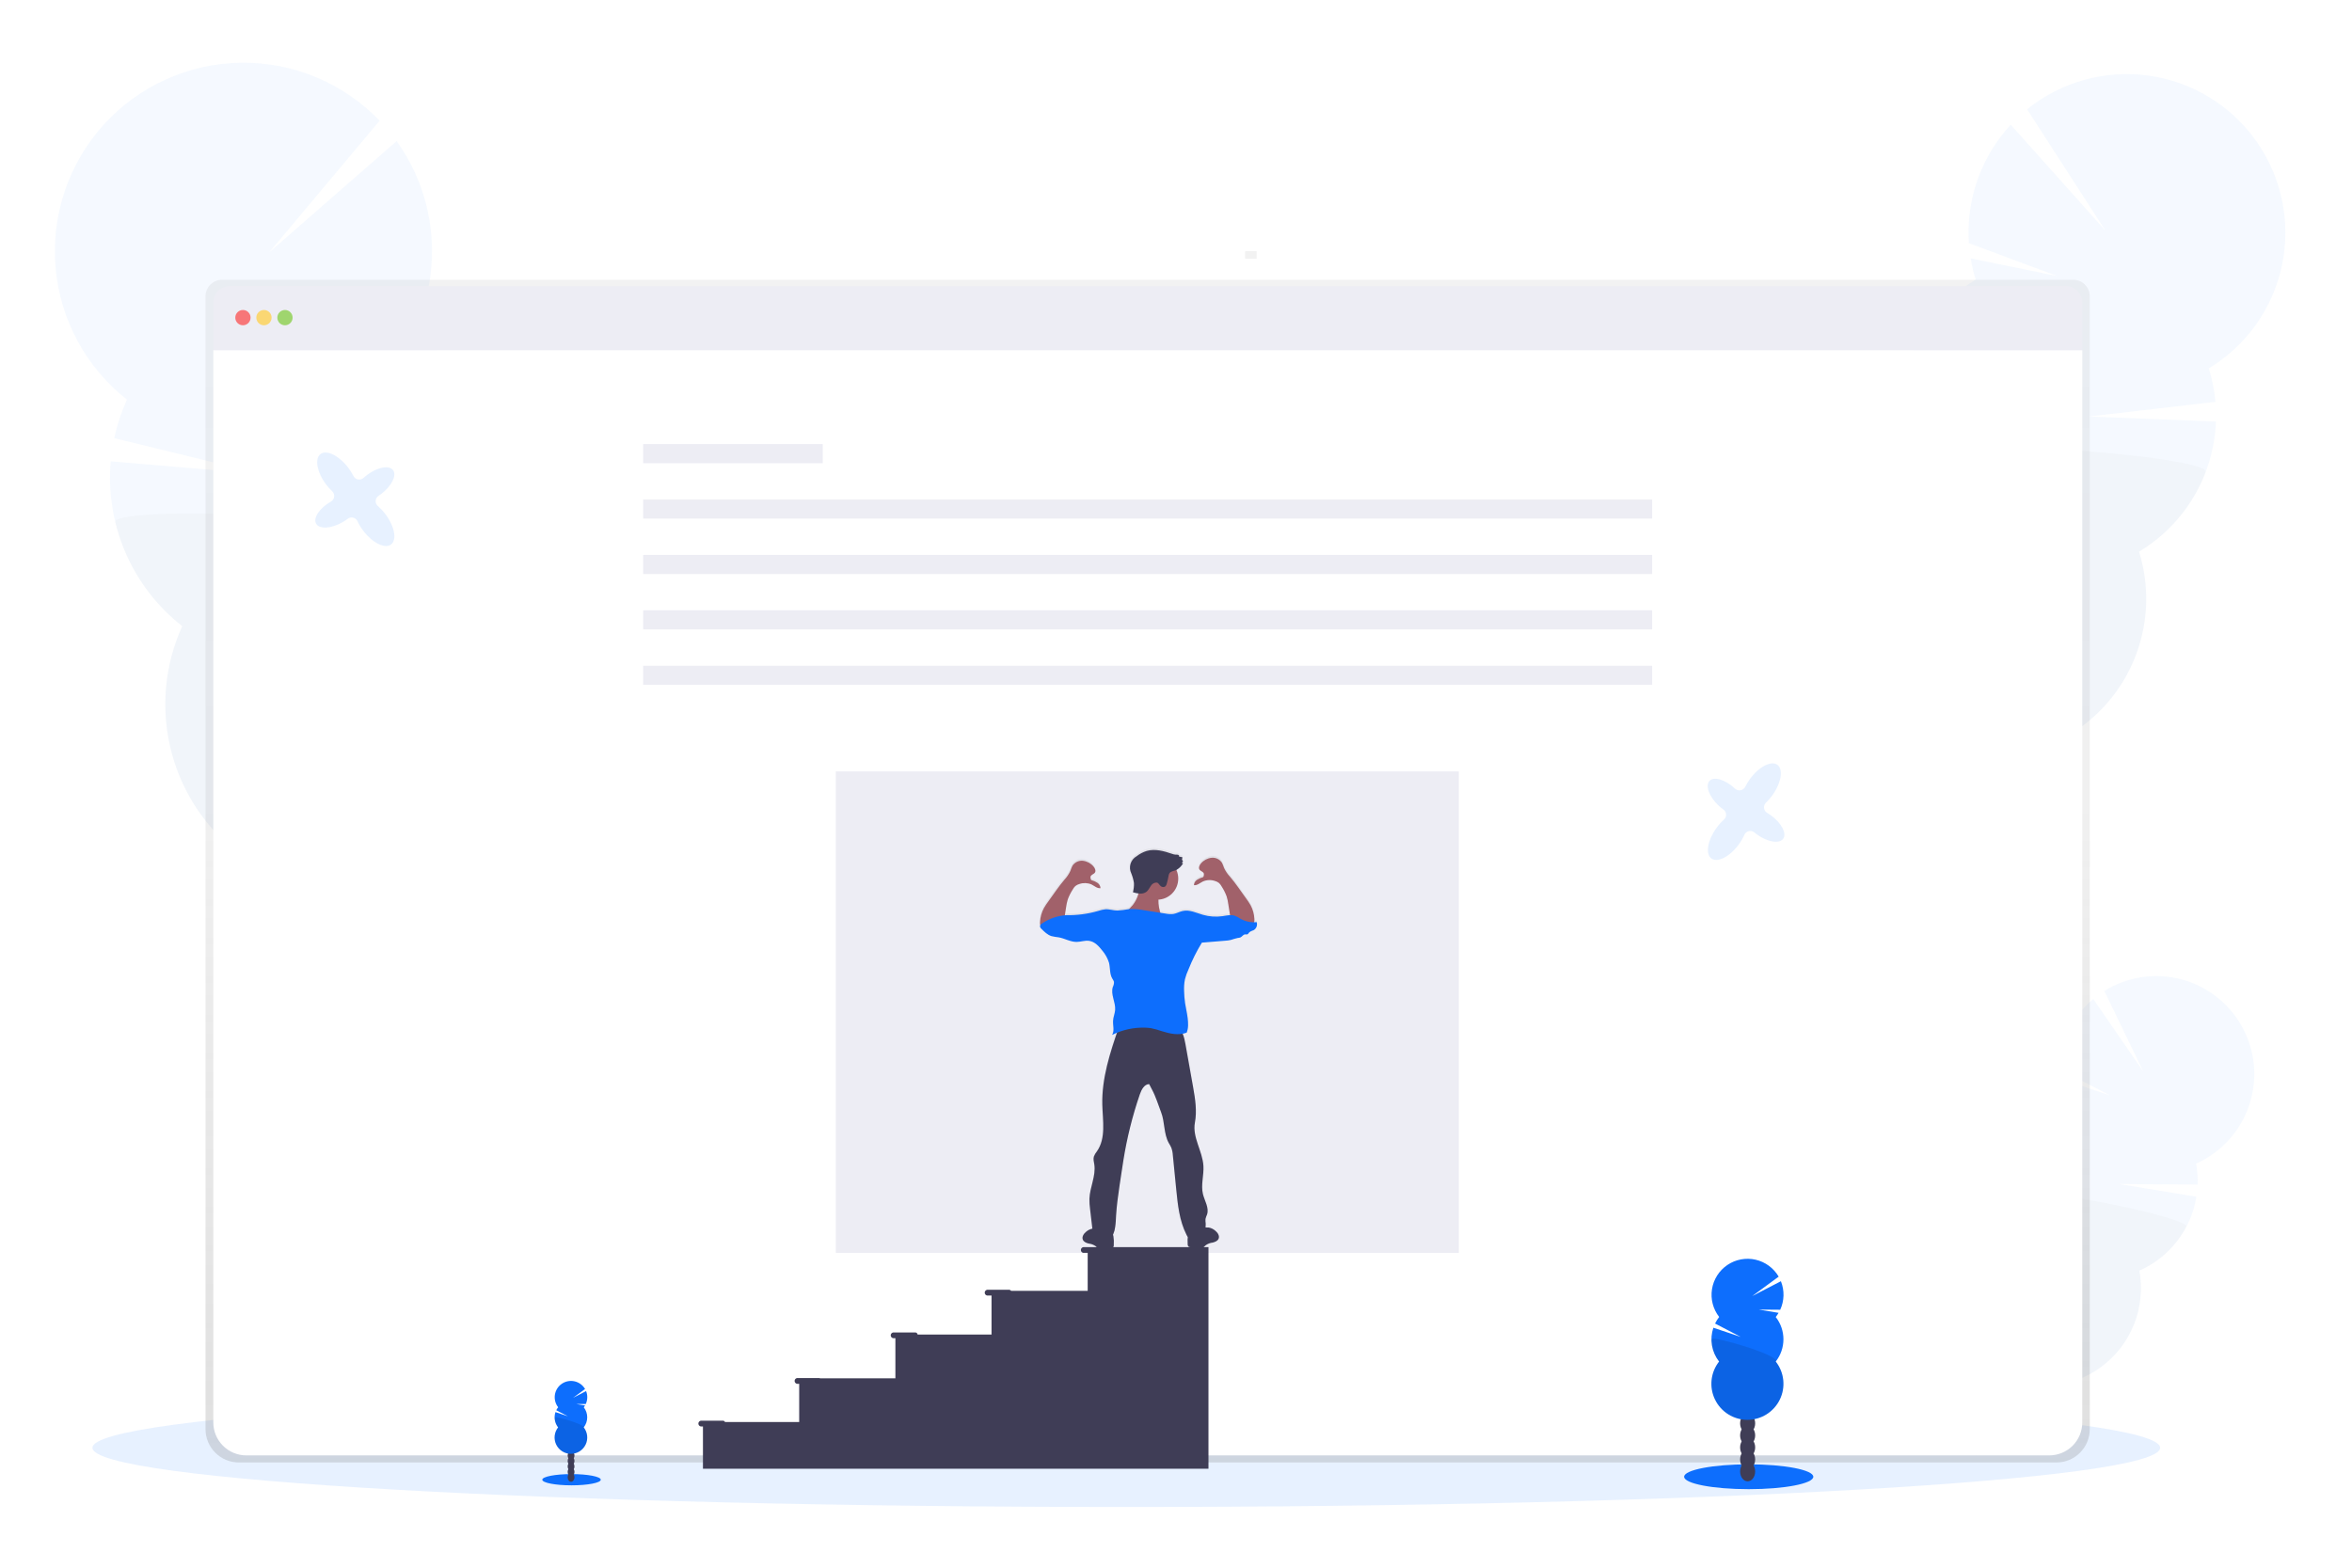 <svg width="600" height="400" viewBox="0 0 600 400" fill="none" xmlns="http://www.w3.org/2000/svg">
<rect width="600" height="400" fill="white"/>
<path opacity="0.1" d="M287.32 384.518C432.979 384.518 551.059 377.752 551.059 369.406C551.059 361.059 432.979 354.293 287.32 354.293C141.661 354.293 23.581 361.059 23.581 369.406C23.581 377.752 141.661 384.518 287.32 384.518Z" fill="#0D6EFD"/>
<g opacity="0.2">
<path opacity="0.2" d="M504.99 370.083C504.749 370.541 504.467 370.977 504.147 371.385C501.339 369.405 498.484 367.467 495.582 365.569C495.64 365.447 495.703 365.32 495.772 365.198C496.445 363.897 497.455 362.799 498.697 362.02C500.301 361.045 502.109 360.811 503.572 361.601C505.034 362.39 505.892 364.009 505.98 365.881C506.031 367.345 505.689 368.796 504.99 370.083V370.083Z" fill="#3F3D56"/>
<path opacity="0.2" d="M508.915 362.741C510.681 359.408 510.048 355.613 507.502 354.264C504.957 352.916 501.462 354.525 499.696 357.858C497.93 361.191 498.563 364.987 501.109 366.335C503.654 367.684 507.149 366.075 508.915 362.741Z" fill="#3F3D56"/>
<path opacity="0.2" d="M512.82 355.363C514.586 352.029 513.954 348.234 511.408 346.885C508.862 345.537 505.367 347.146 503.601 350.479C501.836 353.812 502.468 357.608 505.014 358.956C507.56 360.305 511.055 358.696 512.82 355.363Z" fill="#3F3D56"/>
<path opacity="0.2" d="M516.732 347.983C518.498 344.649 517.866 340.854 515.32 339.505C512.774 338.157 509.279 339.766 507.513 343.099C505.748 346.433 506.38 350.228 508.926 351.576C511.472 352.925 514.967 351.316 516.732 347.983Z" fill="#3F3D56"/>
<path opacity="0.2" d="M520.64 340.601C522.405 337.267 521.773 333.472 519.227 332.124C516.681 330.775 513.186 332.384 511.421 335.717C509.655 339.051 510.287 342.846 512.833 344.195C515.379 345.543 518.874 343.934 520.64 340.601Z" fill="#3F3D56"/>
<path opacity="0.2" d="M525.49 278.481C525.286 277.353 525.159 276.213 525.11 275.068L538.272 279.495L525.11 272.67C525.301 269.259 526.189 265.923 527.717 262.867C529.245 259.811 531.382 257.1 533.997 254.9L546.726 273.357L536.825 252.848C539.734 251.031 542.986 249.832 546.379 249.326C549.771 248.819 553.232 249.017 556.545 249.905C559.858 250.794 562.953 252.355 565.637 254.491C568.32 256.627 570.536 259.293 572.145 262.322C573.755 265.351 574.723 268.679 574.991 272.099C575.259 275.519 574.82 278.957 573.702 282.2C572.584 285.443 570.81 288.421 568.492 290.949C566.173 293.477 563.359 295.5 560.225 296.894C560.547 298.662 560.678 300.46 560.615 302.256L540.554 302.1L560.307 305.352C559.64 309.456 557.961 313.33 555.421 316.622C552.881 319.914 549.561 322.522 545.76 324.209C546.599 328.825 546.121 333.584 544.382 337.942C542.643 342.299 539.713 346.08 535.926 348.85C532.14 351.621 527.65 353.27 522.971 353.609C518.291 353.949 513.611 352.964 509.464 350.768C505.318 348.573 501.873 345.254 499.524 341.193C497.175 337.132 496.016 332.491 496.18 327.802C496.344 323.113 497.824 318.565 500.451 314.678C503.078 310.79 506.746 307.721 511.036 305.82C510.04 300.307 510.924 294.619 513.547 289.669C516.17 284.718 520.379 280.792 525.5 278.52L525.49 278.481Z" fill="#0D6EFD"/>
<path opacity="0.1" d="M557.709 313.034C555.095 317.994 550.88 321.925 545.751 324.188C546.589 328.804 546.111 333.563 544.372 337.921C542.633 342.279 539.703 346.059 535.917 348.83C532.13 351.6 527.641 353.25 522.961 353.589C518.282 353.928 513.601 352.943 509.455 350.748C505.308 348.552 501.864 345.234 499.514 341.173C497.165 337.111 496.006 332.471 496.17 327.782C496.334 323.093 497.814 318.545 500.441 314.657C503.068 310.77 506.736 307.7 511.026 305.8C510.056 300.471 559.025 310.558 557.709 313.034Z" fill="black"/>
</g>
<g opacity="0.2">
<path opacity="0.2" d="M489.327 222.63C489.023 223.412 488.657 224.169 488.23 224.892C483.319 222.272 478.345 219.727 473.308 217.257C473.376 217.048 473.454 216.828 473.537 216.619C474.354 214.397 475.751 212.434 477.583 210.934C479.957 209.033 482.819 208.317 485.383 209.287C487.947 210.257 489.585 212.699 490.097 215.678C490.467 218.022 490.201 220.423 489.327 222.63V222.63Z" fill="#3F3D56"/>
<path opacity="0.2" d="M494.145 210.01C496.318 204.301 494.545 198.327 490.184 196.667C485.823 195.007 480.527 198.29 478.353 203.999C476.18 209.709 477.953 215.683 482.314 217.343C486.674 219.002 491.971 215.72 494.145 210.01Z" fill="#3F3D56"/>
<path opacity="0.2" d="M498.958 197.38C501.131 191.67 499.358 185.696 494.998 184.036C490.637 182.376 485.34 185.659 483.167 191.368C480.993 197.078 482.766 203.052 487.127 204.712C491.488 206.372 496.785 203.089 498.958 197.38Z" fill="#3F3D56"/>
<path opacity="0.2" d="M503.764 184.74C505.937 179.03 504.164 173.056 499.803 171.397C495.443 169.737 490.146 173.019 487.972 178.729C485.799 184.438 487.572 190.412 491.933 192.072C496.293 193.732 501.59 190.449 503.764 184.74Z" fill="#3F3D56"/>
<path opacity="0.2" d="M508.577 172.113C510.75 166.404 508.977 160.429 504.616 158.77C500.256 157.11 494.959 160.392 492.785 166.102C490.612 171.811 492.385 177.785 496.746 179.445C501.106 181.105 506.403 177.822 508.577 172.113Z" fill="#3F3D56"/>
<path opacity="0.2" d="M504.01 71.382C503.455 69.597 503.023 67.776 502.719 65.931L524.763 70.421L502.26 62.046C501.891 56.546 502.648 51.029 504.484 45.832C506.321 40.635 509.199 35.867 512.942 31.821L537.102 58.858L517.115 27.887C521.428 24.403 526.411 21.843 531.756 20.365C537.1 18.888 542.691 18.524 548.181 19.298C553.671 20.071 558.944 21.965 563.672 24.861C568.401 27.757 572.483 31.594 575.666 36.133C578.85 40.673 581.066 45.819 582.178 51.25C583.29 56.682 583.274 62.285 582.13 67.71C580.987 73.136 578.74 78.268 575.531 82.789C572.321 87.31 568.216 91.123 563.471 93.992C564.337 96.769 564.903 99.63 565.158 102.528L532.9 106.272L565.285 107.564C565.031 114.292 563.104 120.85 559.678 126.646C556.252 132.442 551.435 137.292 545.663 140.758C547.923 148.005 548.099 155.742 546.171 163.085C544.243 170.427 540.288 177.079 534.758 182.28C529.228 187.481 522.347 191.022 514.9 192.497C507.453 193.973 499.741 193.324 492.646 190.624C485.551 187.924 479.358 183.283 474.776 177.231C470.193 171.178 467.406 163.959 466.732 156.397C466.059 148.836 467.526 141.237 470.966 134.47C474.406 127.702 479.681 122.04 486.187 118.128C483.48 109.466 483.764 100.145 486.993 91.663C490.222 83.181 496.209 76.031 503.991 71.362L504.01 71.382Z" fill="#0D6EFD"/>
<path opacity="0.1" d="M562.656 120.472C559.439 128.955 553.451 136.103 545.662 140.757C547.923 148.004 548.099 155.741 546.17 163.083C544.242 170.426 540.287 177.078 534.757 182.279C529.227 187.48 522.346 191.021 514.899 192.496C507.453 193.972 499.741 193.322 492.646 190.623C485.55 187.923 479.358 183.282 474.775 177.229C470.193 171.177 467.406 163.957 466.732 156.396C466.058 148.834 467.525 141.236 470.966 134.468C474.406 127.701 479.681 122.038 486.187 118.127C483.589 109.781 564.275 116.23 562.656 120.472Z" fill="black"/>
</g>
<g opacity="0.2">
<path opacity="0.2" d="M100.909 264.657C101.156 265.625 101.482 266.571 101.884 267.485C108.059 265.119 114.304 262.844 120.619 260.66C120.565 260.401 120.512 260.133 120.444 259.87C119.808 257.125 118.449 254.601 116.509 252.557C113.984 249.964 110.713 248.696 107.569 249.467C104.424 250.237 102.109 252.879 101.06 256.292C100.261 259.016 100.209 261.906 100.909 264.657V264.657Z" fill="#3F3D56"/>
<path opacity="0.2" d="M110.002 259.419C115.392 258.103 118.366 251.315 116.643 244.259C114.92 237.202 109.153 232.548 103.763 233.864C98.372 235.18 95.399 241.968 97.121 249.025C98.844 256.081 104.611 260.735 110.002 259.419Z" fill="#3F3D56"/>
<path opacity="0.2" d="M106.188 243.809C111.579 242.493 114.552 235.705 112.829 228.648C111.106 221.591 105.339 216.938 99.949 218.254C94.558 219.57 91.585 226.357 93.308 233.414C95.03 240.471 100.797 245.125 106.188 243.809Z" fill="#3F3D56"/>
<path opacity="0.2" d="M102.379 228.193C107.769 226.877 110.743 220.09 109.02 213.033C107.297 205.976 101.53 201.322 96.14 202.638C90.749 203.955 87.776 210.742 89.499 217.799C91.221 224.856 96.988 229.51 102.379 228.193Z" fill="#3F3D56"/>
<path opacity="0.2" d="M98.563 212.573C103.954 211.257 106.927 204.47 105.204 197.413C103.482 190.356 97.715 185.702 92.324 187.018C86.933 188.334 83.96 195.122 85.683 202.179C87.406 209.236 93.173 213.889 98.563 212.573Z" fill="#3F3D56"/>
<path opacity="0.2" d="M105.882 84.022C106.803 81.999 107.582 79.914 108.212 77.782L81.541 79.82L109.329 73.258C110.579 66.82 110.501 60.195 109.1 53.788C107.699 47.381 105.005 41.328 101.182 35.998L68.676 64.391L96.839 30.792C92.265 26.029 86.761 22.259 80.668 19.715C74.575 17.171 68.023 15.908 61.421 16.005C54.819 16.102 48.307 17.556 42.291 20.278C36.275 22.999 30.884 26.929 26.452 31.824C22.02 36.718 18.642 42.472 16.53 48.728C14.417 54.984 13.614 61.607 14.172 68.187C14.729 74.766 16.634 81.16 19.768 86.972C22.902 92.783 27.199 97.888 32.391 101.967C30.959 105.118 29.869 108.413 29.139 111.795L66.653 120.965L28.247 117.714C27.555 125.688 28.861 133.709 32.047 141.052C35.233 148.395 40.198 154.828 46.494 159.77C42.755 167.99 41.404 177.096 42.596 186.047C43.787 194.998 47.473 203.434 53.233 210.389C58.992 217.344 66.592 222.538 75.164 225.378C83.736 228.217 92.935 228.588 101.707 226.446C110.48 224.305 118.473 219.738 124.773 213.268C131.072 206.799 135.425 198.687 137.332 189.86C139.239 181.034 138.624 171.849 135.557 163.355C132.491 154.862 127.096 147.403 119.99 141.83C124.458 132.005 125.493 120.963 122.929 110.479C120.365 99.995 114.351 90.677 105.853 84.022H105.882Z" fill="#0D6EFD"/>
<path opacity="0.1" d="M29.432 133.304C31.975 143.797 37.988 153.123 46.495 159.771C42.755 167.99 41.404 177.096 42.596 186.048C43.787 194.999 47.473 203.434 53.233 210.389C58.992 217.344 66.592 222.539 75.164 225.378C83.737 228.218 92.935 228.588 101.707 226.447C110.48 224.305 118.473 219.739 124.773 213.269C131.073 206.799 135.425 198.687 137.332 189.861C139.239 181.034 138.624 171.849 135.558 163.356C132.491 154.862 127.096 147.403 119.99 141.831C124.319 132.349 28.16 128.083 29.432 133.304Z" fill="black"/>
</g>
<path d="M528.898 71.386H56.635C56.081 71.386 55.533 71.496 55.022 71.709C54.511 71.921 54.047 72.233 53.656 72.625C53.266 73.017 52.956 73.482 52.745 73.994C52.534 74.506 52.426 75.054 52.428 75.608V364.638C52.426 365.754 52.644 366.859 53.069 367.891C53.494 368.922 54.118 369.86 54.906 370.65C55.694 371.441 56.63 372.068 57.66 372.497C58.69 372.926 59.794 373.148 60.91 373.149H524.622C525.738 373.148 526.843 372.926 527.873 372.497C528.903 372.068 529.839 371.441 530.626 370.65C531.414 369.86 532.038 368.922 532.463 367.891C532.889 366.859 533.107 365.754 533.105 364.638V75.608C533.106 74.49 532.664 73.418 531.875 72.626C531.086 71.834 530.015 71.388 528.898 71.386V71.386Z" fill="url(#paint0_linear)"/>
<path d="M531.193 89.332V362.938C531.192 365.168 530.305 367.306 528.728 368.883C527.152 370.459 525.013 371.346 522.784 371.347H62.83C60.599 371.347 58.459 370.461 56.88 368.883C55.303 367.305 54.416 365.164 54.416 362.933V89.332H531.193Z" fill="white"/>
<path d="M531.193 77.173V89.331H54.416V77.173C54.416 76.066 54.856 75.005 55.638 74.222C56.421 73.44 57.482 73 58.589 73H527.02C528.127 73 529.188 73.44 529.971 74.222C530.753 75.005 531.193 76.066 531.193 77.173V77.173Z" fill="#EDEDF4"/>
<path opacity="0.8" d="M61.972 82.994C63.049 82.994 63.922 82.121 63.922 81.044C63.922 79.967 63.049 79.094 61.972 79.094C60.895 79.094 60.022 79.967 60.022 81.044C60.022 82.121 60.895 82.994 61.972 82.994Z" fill="#FA5959"/>
<path opacity="0.8" d="M67.335 82.994C68.412 82.994 69.285 82.121 69.285 81.044C69.285 79.967 68.412 79.094 67.335 79.094C66.258 79.094 65.385 79.967 65.385 81.044C65.385 82.121 66.258 82.994 67.335 82.994Z" fill="#FED253"/>
<path opacity="0.8" d="M72.698 82.994C73.775 82.994 74.648 82.121 74.648 81.044C74.648 79.967 73.775 79.094 72.698 79.094C71.621 79.094 70.748 79.967 70.748 81.044C70.748 82.121 71.621 82.994 72.698 82.994Z" fill="#8CCF4D"/>
<path d="M320.553 66.028V64.078H317.628V66.028H320.553Z" fill="url(#paint1_linear)"/>
<path d="M209.89 113.311H164.065V118.186H209.89V113.311Z" fill="#EDEDF4"/>
<path d="M421.466 127.45H164.065V132.325H421.466V127.45Z" fill="#EDEDF4"/>
<path d="M421.466 141.586H164.065V146.461H421.466V141.586Z" fill="#EDEDF4"/>
<path d="M421.466 155.724H164.065V160.599H421.466V155.724Z" fill="#EDEDF4"/>
<path d="M421.466 169.862H164.065V174.737H421.466V169.862Z" fill="#EDEDF4"/>
<path d="M372.145 196.829H213.22V319.68H372.145V196.829Z" fill="#EDEDF4"/>
<path d="M320.568 234.889C320.363 234.889 320.159 234.919 319.949 234.923C320.018 234.64 320.041 234.347 320.017 234.056C319.957 232.826 319.624 231.625 319.042 230.541C318.684 229.902 318.28 229.289 317.833 228.708C316.507 226.875 315.279 225.003 313.821 223.272C313.189 222.6 312.667 221.831 312.276 220.996C312.129 220.544 311.953 220.103 311.749 219.674C311.467 219.236 311.07 218.884 310.602 218.656C310.133 218.428 309.611 218.334 309.092 218.383C308.049 218.505 307.09 219.013 306.401 219.806C305.992 220.245 305.656 220.922 305.997 221.42C306.338 221.917 307.079 221.98 307.123 222.526C307.123 222.819 307.123 223.297 306.826 223.389C306.298 223.529 305.794 223.749 305.334 224.042C305.106 224.193 304.916 224.395 304.78 224.632C304.644 224.869 304.565 225.135 304.549 225.407C305.392 225.534 306.099 224.827 306.865 224.432C307.836 224.018 308.927 223.978 309.926 224.32C310.31 224.423 310.669 224.603 310.979 224.852C311.253 225.12 311.483 225.429 311.662 225.768C312.601 227.126 313.181 228.699 313.348 230.341L313.777 233.081C313.143 233.131 312.511 233.216 311.886 233.334C310.202 233.582 308.485 233.466 306.85 232.993C305.144 232.505 303.437 231.618 301.677 232.018C300.854 232.198 300.103 232.657 299.269 232.788C298.618 232.851 297.961 232.817 297.319 232.686L295.979 232.471C295.935 232.359 295.901 232.242 295.866 232.125C295.589 231.147 295.461 230.133 295.486 229.117C296.36 229.07 297.21 228.81 297.96 228.359C298.711 227.909 299.339 227.281 299.791 226.531C300.243 225.782 300.505 224.933 300.553 224.059C300.602 223.185 300.435 222.312 300.069 221.517C300.792 221.112 301.39 220.517 301.799 219.796L301.458 219.733L301.78 219.245C301.704 219.199 301.64 219.136 301.593 219.061C301.546 218.986 301.516 218.901 301.507 218.813C301.498 218.724 301.51 218.635 301.541 218.552C301.572 218.469 301.622 218.394 301.687 218.334C301.403 218.186 301.086 218.116 300.766 218.129C300.868 217.939 300.702 217.705 300.503 217.642C300.294 217.599 300.081 217.586 299.869 217.603C299.558 217.579 299.252 217.508 298.962 217.393C296.88 216.676 294.623 216.047 292.503 216.647C291.568 216.939 290.694 217.398 289.924 218.002C289.173 218.424 288.612 219.117 288.356 219.939C288.101 220.762 288.17 221.651 288.549 222.424C288.871 223.223 289.101 224.055 289.236 224.905C289.266 225.699 289.176 226.493 288.968 227.26C289.432 227.401 289.907 227.507 290.387 227.577C290.116 228.624 289.637 229.605 288.978 230.463C288.676 230.842 288.351 231.202 288.003 231.54H287.945C286.978 231.721 286.001 231.842 285.02 231.901C283.986 231.901 282.972 231.511 281.943 231.584C281.334 231.653 280.734 231.788 280.154 231.989C277.478 232.773 274.699 233.145 271.911 233.09L271.574 233.125L271.886 231.136C272.054 229.493 272.634 227.92 273.573 226.563C273.752 226.224 273.982 225.915 274.256 225.646C274.568 225.398 274.928 225.217 275.313 225.115C276.311 224.773 277.4 224.813 278.37 225.227C279.135 225.602 279.833 226.309 280.691 226.202C280.673 225.929 280.593 225.664 280.456 225.427C280.319 225.19 280.129 224.988 279.901 224.837C279.44 224.544 278.937 224.323 278.409 224.184C278.126 224.091 278.087 223.613 278.112 223.321C278.156 222.775 278.931 222.658 279.238 222.209C279.545 221.761 279.238 221.039 278.833 220.596C278.144 219.805 277.184 219.299 276.142 219.177C275.624 219.128 275.102 219.223 274.635 219.451C274.167 219.678 273.771 220.031 273.49 220.469C273.283 220.897 273.105 221.338 272.959 221.79C272.567 222.626 272.045 223.394 271.413 224.067C269.951 225.797 268.727 227.669 267.401 229.502C266.958 230.084 266.554 230.695 266.192 231.331C265.613 232.418 265.28 233.62 265.217 234.85C265.193 235.143 265.216 235.438 265.285 235.723C265.253 235.792 265.235 235.866 265.232 235.942C265.247 236.076 265.288 236.205 265.354 236.322C265.419 236.439 265.507 236.542 265.612 236.625C266.358 237.376 267.143 238.151 268.147 238.472C268.772 238.62 269.405 238.729 270.043 238.799C271.584 239.077 273.003 239.969 274.568 239.964C275.645 239.964 276.708 239.535 277.77 239.686C279.233 239.886 280.286 241.076 281.183 242.231C281.945 243.133 282.517 244.179 282.865 245.307C283.211 246.667 282.996 248.198 283.723 249.397C283.906 249.642 284.048 249.916 284.142 250.207C284.157 250.667 284.055 251.123 283.845 251.533C283.23 253.419 284.576 255.433 284.435 257.383C284.366 258.333 283.947 259.23 283.903 260.181C283.83 261.405 284.327 262.774 283.645 263.793C284.059 263.579 284.478 263.389 284.907 263.218C282.86 269.219 281.007 275.406 281.149 281.714C281.256 285.804 282.124 290.309 279.774 293.667C279.44 294.068 279.175 294.521 278.989 295.008C278.804 295.666 278.989 296.363 279.111 297.036C279.545 299.961 277.965 302.842 277.858 305.811C277.846 306.726 277.905 307.64 278.034 308.546L278.609 313.489C278.029 313.615 277.49 313.883 277.039 314.269C276.435 314.757 275.903 315.556 276.186 316.288C276.415 316.877 277.088 317.16 277.707 317.306C278.342 317.378 278.949 317.607 279.472 317.974C279.639 318.159 279.816 318.335 280.003 318.501C280.364 318.696 280.776 318.773 281.183 318.72C281.929 318.691 282.645 318.628 283.406 318.525C283.564 318.519 283.717 318.47 283.85 318.384C283.939 318.285 284.007 318.17 284.049 318.044C284.092 317.918 284.109 317.785 284.098 317.653C284.153 316.91 284.122 316.165 284.006 315.43C283.976 315.288 283.937 315.152 283.898 315.01C284.154 314.384 284.336 313.729 284.439 313.06C284.591 312.085 284.615 311.066 284.678 310.067C284.825 307.522 285.166 304.997 285.556 302.472L286.043 299.225C286.194 298.157 286.35 297.09 286.531 296.022C287.435 290.239 288.841 284.547 290.733 279.008C291.147 277.824 291.854 276.434 293.107 276.4L293.853 277.863C294.828 279.696 295.423 281.729 296.164 283.654C297.139 286.184 296.807 289.139 298.114 291.518C298.328 291.912 298.601 292.288 298.762 292.702C298.993 293.34 299.128 294.009 299.162 294.686L300.025 303.461C300.415 307.405 300.834 311.456 302.604 315.001C302.715 315.229 302.845 315.448 302.994 315.654C302.939 316.244 302.931 316.837 302.969 317.428C302.942 317.533 302.94 317.642 302.962 317.748C302.984 317.854 303.031 317.953 303.098 318.037C303.165 318.122 303.251 318.19 303.349 318.235C303.447 318.281 303.554 318.304 303.662 318.301C304.398 318.398 305.124 318.462 305.88 318.491C306.286 318.544 306.699 318.467 307.06 318.272C307.25 318.109 307.429 317.933 307.596 317.745C308.117 317.378 308.722 317.148 309.356 317.077C309.975 316.936 310.648 316.653 310.877 316.058C311.164 315.327 310.628 314.533 310.024 314.04C309.534 313.612 308.931 313.333 308.288 313.236C308.023 313.251 307.757 313.23 307.498 313.172C307.559 312.851 307.578 312.524 307.557 312.197C307.494 311.814 307.478 311.424 307.508 311.037C307.608 310.646 307.741 310.264 307.908 309.896C308.468 308.171 307.274 306.416 306.855 304.651C306.294 302.301 307.128 299.839 306.977 297.426C306.743 293.638 304.1 290.084 304.802 286.355C305.363 283.371 304.885 280.305 304.354 277.317L302.404 266.197C302.267 265.294 302.03 264.41 301.697 263.559C302.059 263.497 302.415 263.402 302.76 263.277C303.247 262.087 303.164 260.776 303.018 259.498C302.872 258.221 302.531 256.973 302.36 255.706C302.212 254.686 302.128 253.659 302.106 252.63C302.053 251.614 302.125 250.595 302.321 249.597C302.545 248.721 302.85 247.867 303.233 247.048C304.176 244.681 305.318 242.398 306.645 240.223C308.649 240.067 310.589 239.896 312.588 239.735C313.067 239.713 313.543 239.65 314.011 239.545C314.608 239.339 315.215 239.165 315.83 239.023C316.059 239.011 316.285 238.967 316.502 238.892C316.941 238.692 317.209 238.131 317.692 238.112C317.873 238.136 318.057 238.136 318.238 238.112C318.452 238.043 318.56 237.809 318.725 237.624C319.028 237.288 319.52 237.22 319.915 237C320.254 236.78 320.504 236.449 320.624 236.063C320.743 235.677 320.723 235.262 320.568 234.889V234.889Z" fill="url(#paint2_linear)"/>
<path d="M295.208 229.556C298.169 229.556 300.57 227.155 300.57 224.194C300.57 221.232 298.169 218.831 295.208 218.831C292.246 218.831 289.845 221.232 289.845 224.194C289.845 227.155 292.246 229.556 295.208 229.556Z" fill="#A1616A"/>
<path d="M289.017 230.868C288.469 231.542 287.857 232.161 287.189 232.716C290.339 234.594 294.084 235.21 297.67 234.441C297.539 234.076 297.061 234.022 296.725 233.837C296.288 233.527 295.99 233.058 295.896 232.53C295.534 231.246 295.428 229.902 295.584 228.577C295.649 228.255 295.649 227.923 295.584 227.602C295.397 227.119 295.037 226.723 294.575 226.49C293.815 226.017 292.995 225.648 292.137 225.393C291.25 225.13 290.743 225.008 290.709 226.042C290.673 227.789 290.08 229.48 289.017 230.868V230.868Z" fill="#A1616A"/>
<path d="M313.899 234.241L313.353 230.78C313.265 230.084 313.12 229.396 312.919 228.723C312.592 227.849 312.174 227.013 311.671 226.227C311.492 225.889 311.262 225.582 310.989 225.315C310.678 225.067 310.32 224.886 309.936 224.784C308.939 224.443 307.852 224.485 306.884 224.901C306.119 225.271 305.421 225.973 304.568 225.851C304.584 225.579 304.664 225.314 304.801 225.077C304.939 224.841 305.129 224.64 305.358 224.491C305.809 224.199 306.302 223.978 306.821 223.838C307.098 223.75 307.142 223.273 307.118 222.98C307.074 222.439 306.299 222.322 305.992 221.878C305.685 221.435 305.992 220.713 306.392 220.27C307.08 219.482 308.038 218.979 309.078 218.861C309.595 218.809 310.117 218.901 310.585 219.128C311.053 219.354 311.449 219.705 311.73 220.143C311.937 220.569 312.114 221.009 312.261 221.459C312.653 222.291 313.173 223.056 313.802 223.726C315.264 225.447 316.488 227.309 317.809 229.132C318.251 229.713 318.655 230.322 319.018 230.956C319.599 232.035 319.932 233.231 319.993 234.456C320.036 234.832 319.981 235.214 319.832 235.562C319.681 235.816 319.467 236.027 319.211 236.174C318.955 236.321 318.665 236.399 318.37 236.401C317.77 236.386 317.178 236.267 316.619 236.05L314.494 235.333C314.235 235.276 313.998 235.146 313.811 234.958C313.734 234.849 313.7 234.715 313.717 234.583C313.733 234.45 313.798 234.328 313.899 234.241V234.241Z" fill="#A1616A"/>
<path d="M271.414 235.007L271.955 231.545C272.047 230.849 272.194 230.161 272.393 229.488C272.719 228.614 273.137 227.777 273.641 226.992C273.816 226.655 274.045 226.348 274.319 226.085C274.628 225.834 274.987 225.653 275.372 225.554C276.37 225.212 277.459 225.252 278.429 225.666C279.194 226.037 279.891 226.739 280.744 226.617C280.728 226.344 280.647 226.079 280.51 225.843C280.373 225.607 280.183 225.406 279.955 225.257C279.504 224.965 279.01 224.744 278.492 224.603C278.214 224.516 278.17 224.038 278.195 223.745C278.239 223.204 279.009 223.087 279.321 222.644C279.633 222.2 279.321 221.479 278.916 221.04C278.229 220.25 277.271 219.745 276.23 219.626C275.713 219.575 275.192 219.667 274.724 219.894C274.256 220.12 273.859 220.471 273.578 220.908C273.373 221.334 273.197 221.774 273.052 222.224C272.659 223.055 272.139 223.82 271.511 224.491C270.049 226.212 268.825 228.074 267.499 229.898C267.058 230.478 266.656 231.087 266.295 231.721C265.716 232.802 265.383 233.997 265.32 235.221C265.278 235.6 265.335 235.983 265.486 236.333C265.64 236.589 265.858 236.8 266.119 236.947C266.379 237.093 266.674 237.168 266.972 237.166C267.57 237.154 268.161 237.035 268.718 236.815L270.848 236.118C271.106 236.062 271.341 235.931 271.526 235.743C271.606 235.63 271.639 235.489 271.618 235.352C271.597 235.215 271.524 235.091 271.414 235.007Z" fill="#A1616A"/>
<path d="M310.024 314.021C310.628 314.509 311.16 315.303 310.877 316.03C310.643 316.62 309.975 316.897 309.356 317.044C308.724 317.115 308.119 317.343 307.596 317.707C307.431 317.886 307.253 318.054 307.065 318.209C306.705 318.406 306.292 318.483 305.885 318.428C305.144 318.399 304.423 318.336 303.667 318.238C303.509 318.232 303.356 318.183 303.223 318.097C303.134 318 303.066 317.885 303.024 317.759C302.982 317.634 302.967 317.502 302.98 317.37C302.921 316.632 302.95 315.889 303.067 315.157C303.19 314.422 303.568 313.754 304.135 313.27C304.7 312.832 306.416 311.53 307.06 312.364C307.231 312.588 307.162 312.895 307.401 313.08C307.64 313.266 308.015 313.163 308.288 313.197C308.934 313.3 309.536 313.586 310.024 314.021Z" fill="#3F3D56"/>
<path d="M277.083 314.274C276.478 314.762 275.947 315.556 276.229 316.283C276.459 316.873 277.126 317.155 277.746 317.297C278.378 317.368 278.983 317.596 279.505 317.96C279.672 318.147 279.851 318.323 280.042 318.486C280.401 318.68 280.812 318.757 281.217 318.706C281.958 318.676 282.679 318.613 283.435 318.511C283.593 318.505 283.746 318.456 283.878 318.369C283.969 318.272 284.037 318.158 284.08 318.033C284.123 317.907 284.139 317.775 284.127 317.643C284.182 316.906 284.151 316.164 284.034 315.434C283.914 314.697 283.536 314.027 282.967 313.543C282.406 313.104 280.69 311.803 280.042 312.636C279.871 312.86 279.939 313.172 279.696 313.353C279.452 313.533 279.086 313.436 278.808 313.47C278.169 313.57 277.571 313.849 277.083 314.274Z" fill="#3F3D56"/>
<path d="M285.37 262.258C283.172 268.595 281.037 275.152 281.202 281.875C281.31 285.946 282.177 290.431 279.832 293.77C279.498 294.168 279.233 294.62 279.048 295.106C278.862 295.759 279.048 296.451 279.165 297.124C279.603 300.049 278.029 302.906 277.917 305.86C277.904 306.77 277.963 307.68 278.092 308.58L278.701 313.787C278.906 315.571 281.207 316.302 282.982 316.551C283.816 315.555 284.34 314.337 284.488 313.046C284.639 312.071 284.664 311.062 284.722 310.072C284.873 307.537 285.239 305.022 285.6 302.511L286.087 299.279C286.243 298.216 286.394 297.153 286.575 296.091C287.485 290.352 288.893 284.703 290.782 279.208C291.196 278.024 291.903 276.644 293.151 276.61L293.897 278.043C294.872 279.862 295.462 281.89 296.203 283.805C297.178 286.326 296.841 289.261 298.153 291.635C298.367 292.025 298.64 292.4 298.796 292.81C299.025 293.436 299.16 294.094 299.196 294.76L300.059 303.476C300.449 307.401 300.863 311.432 302.633 314.957C302.808 315.378 303.088 315.747 303.447 316.029C304.169 316.517 305.178 316.268 305.885 315.761C306.444 315.35 306.891 314.805 307.185 314.177C307.48 313.548 307.613 312.856 307.571 312.163C307.514 311.781 307.497 311.394 307.523 311.008C307.626 310.62 307.76 310.24 307.922 309.872C308.488 308.156 307.293 306.411 306.869 304.656C306.309 302.316 307.142 299.869 306.996 297.465C306.762 293.692 304.125 290.153 304.822 286.443C305.382 283.474 304.905 280.422 304.378 277.448L302.404 266.382C302.092 264.637 301.624 262.667 300.069 261.814C299.177 261.415 298.2 261.247 297.227 261.327C293.195 261.327 289.344 261.887 285.37 262.258Z" fill="#3F3D56"/>
<path d="M320.568 235.285C319.149 235.428 317.719 235.132 316.473 234.437C316 234.122 315.495 233.857 314.967 233.647C313.992 233.33 312.919 233.608 311.896 233.759C310.215 234.002 308.502 233.886 306.87 233.418C305.163 232.93 303.457 232.048 301.702 232.443C300.878 232.623 300.132 233.077 299.299 233.208C298.647 233.274 297.99 233.239 297.349 233.106L291.791 232.238C290.537 231.987 289.256 231.895 287.979 231.965C287.012 232.145 286.035 232.267 285.054 232.331C284.025 232.331 283.011 231.941 281.983 232.009C281.375 232.078 280.777 232.214 280.198 232.414C277.528 233.194 274.755 233.563 271.974 233.51C269.757 233.656 267.619 234.397 265.788 235.655C265.661 235.725 265.552 235.822 265.468 235.939C265.384 236.057 265.326 236.191 265.3 236.333C265.316 236.465 265.359 236.593 265.425 236.708C265.491 236.824 265.58 236.925 265.685 237.006C266.426 237.757 267.211 238.527 268.216 238.849C268.839 238.995 269.47 239.103 270.107 239.17C271.643 239.453 273.061 240.335 274.621 240.335C275.699 240.335 276.757 239.906 277.819 240.058C279.282 240.257 280.33 241.437 281.232 242.588C281.99 243.486 282.562 244.527 282.914 245.649C283.255 247.004 283.04 248.525 283.767 249.72C283.949 249.964 284.091 250.235 284.186 250.524C284.202 250.983 284.099 251.438 283.889 251.845C283.274 253.722 284.62 255.706 284.479 257.695C284.41 258.636 283.991 259.533 283.947 260.474C283.879 261.698 284.371 263.058 283.689 264.072C286.322 262.745 289.249 262.106 292.196 262.214C292.686 262.226 293.174 262.272 293.658 262.351C294.598 262.543 295.523 262.8 296.427 263.121C298.465 263.77 300.708 264.233 302.716 263.492C303.204 262.307 303.121 261.001 302.97 259.733C302.818 258.466 302.506 257.218 302.316 255.955C302.169 254.941 302.084 253.918 302.063 252.893C302.01 251.883 302.082 250.869 302.277 249.876C302.501 249.004 302.806 248.155 303.189 247.341C304.13 244.973 305.271 242.689 306.601 240.516C308.6 240.355 310.536 240.184 312.534 240.028C313.011 240.002 313.486 239.938 313.953 239.838C314.548 239.635 315.153 239.462 315.766 239.321C315.996 239.308 316.223 239.262 316.439 239.185C316.878 238.985 317.151 238.429 317.629 238.415C317.81 238.436 317.993 238.436 318.175 238.415C318.389 238.351 318.492 238.112 318.662 237.927C318.964 237.591 319.457 237.523 319.852 237.308C320.183 237.102 320.435 236.79 320.565 236.422C320.696 236.055 320.697 235.653 320.568 235.285V235.285Z" fill="#0D6EFD"/>
<path d="M296.14 226.129C296.295 226.251 296.485 226.323 296.682 226.336C296.88 226.348 297.077 226.299 297.246 226.197C297.459 225.997 297.603 225.734 297.656 225.446C297.831 224.837 297.973 224.219 298.08 223.594C298.108 223.322 298.191 223.058 298.324 222.819C298.68 222.273 299.45 222.243 300.049 221.995C300.791 221.594 301.404 220.993 301.819 220.259L301.483 220.191L301.8 219.704C301.724 219.658 301.661 219.595 301.614 219.521C301.567 219.447 301.538 219.362 301.53 219.275C301.521 219.187 301.533 219.099 301.565 219.017C301.596 218.934 301.647 218.861 301.712 218.802C301.427 218.65 301.107 218.578 300.786 218.592C300.888 218.407 300.722 218.173 300.522 218.105C300.316 218.061 300.104 218.05 299.893 218.07C299.582 218.045 299.276 217.973 298.987 217.856C296.91 217.144 294.658 216.515 292.542 217.115C291.607 217.404 290.733 217.861 289.963 218.465C289.218 218.884 288.661 219.571 288.407 220.387C288.152 221.203 288.219 222.085 288.593 222.853C288.913 223.645 289.142 224.471 289.276 225.315C289.307 226.107 289.218 226.899 289.012 227.664C289.59 227.85 290.187 227.966 290.792 228.011C291.4 228.057 292.006 227.884 292.498 227.523C292.986 227.104 293.259 226.455 293.658 225.929C293.812 225.697 294.021 225.507 294.268 225.378C294.514 225.248 294.789 225.183 295.067 225.188C295.608 225.271 295.706 225.822 296.14 226.129Z" fill="#3F3D56"/>
<path d="M282.041 318.209H276.332C276.163 318.243 276.011 318.334 275.902 318.468C275.793 318.601 275.733 318.768 275.733 318.94C275.733 319.113 275.793 319.28 275.902 319.413C276.011 319.546 276.163 319.638 276.332 319.671H277.473V329.358H257.939C257.893 329.282 257.83 329.218 257.754 329.173C257.679 329.127 257.593 329.1 257.505 329.095H251.801C251.632 329.129 251.48 329.22 251.371 329.354C251.262 329.487 251.202 329.654 251.202 329.826C251.202 329.998 251.262 330.165 251.371 330.299C251.48 330.432 251.632 330.523 251.801 330.557H252.942V340.507H234.08C234.063 340.372 234.001 340.246 233.904 340.151C233.807 340.055 233.68 339.995 233.544 339.981H227.845C227.672 340.009 227.514 340.098 227.4 340.232C227.286 340.366 227.224 340.536 227.224 340.712C227.224 340.888 227.286 341.058 227.4 341.192C227.514 341.326 227.672 341.415 227.845 341.443H228.416V351.681H209.242C209.171 351.64 209.09 351.619 209.008 351.618H203.304C203.135 351.651 202.983 351.743 202.874 351.876C202.765 352.009 202.705 352.176 202.705 352.349C202.705 352.521 202.765 352.688 202.874 352.821C202.983 352.955 203.135 353.046 203.304 353.08H203.875V362.83H184.945C184.904 362.734 184.836 362.652 184.75 362.593C184.663 362.534 184.562 362.501 184.457 362.499H178.754C178.585 362.532 178.433 362.624 178.324 362.757C178.214 362.89 178.155 363.057 178.155 363.23C178.155 363.402 178.214 363.569 178.324 363.702C178.433 363.836 178.585 363.927 178.754 363.961H179.324V374.759H308.283V318.209H282.041Z" fill="#3F3D56"/>
<path opacity="0.1" d="M98.296 131.154C97.733 130.411 97.094 129.728 96.39 129.117C96.199 128.95 96.049 128.742 95.952 128.508C95.855 128.274 95.813 128.02 95.831 127.768C95.848 127.515 95.924 127.27 96.053 127.051C96.181 126.833 96.358 126.647 96.57 126.509C96.805 126.357 97.034 126.197 97.263 126.021C99.924 123.998 101.27 121.283 100.261 119.952C99.252 118.621 96.273 119.186 93.611 121.209C93.304 121.438 93.009 121.684 92.729 121.946C92.542 122.114 92.318 122.237 92.076 122.304C91.833 122.372 91.578 122.383 91.331 122.335C91.084 122.288 90.85 122.184 90.65 122.032C90.449 121.88 90.287 121.684 90.174 121.458C89.8 120.725 89.362 120.026 88.863 119.372C86.494 116.252 83.315 114.677 81.76 115.857C80.205 117.036 80.858 120.527 83.223 123.657C83.685 124.268 84.199 124.839 84.758 125.363C84.943 125.543 85.083 125.764 85.167 126.008C85.251 126.252 85.277 126.512 85.242 126.768C85.206 127.023 85.112 127.267 84.965 127.48C84.819 127.692 84.624 127.867 84.398 127.991C81.472 129.663 79.82 132.183 80.649 133.631C81.477 135.079 84.51 134.898 87.41 133.231C87.86 132.97 88.293 132.682 88.707 132.368C88.902 132.22 89.128 132.117 89.368 132.067C89.608 132.017 89.856 132.021 90.094 132.079C90.332 132.136 90.555 132.247 90.745 132.401C90.935 132.556 91.088 132.751 91.193 132.973C91.589 133.837 92.079 134.655 92.656 135.41C95.02 138.53 98.204 140.105 99.759 138.925C101.314 137.745 100.661 134.279 98.296 131.154Z" fill="#0D6EFD"/>
<path opacity="0.1" d="M443.604 215.4C444.153 214.647 444.622 213.838 445.003 212.987C445.105 212.755 445.26 212.551 445.455 212.39C445.65 212.229 445.88 212.115 446.126 212.059C446.373 212.002 446.629 212.003 446.875 212.063C447.121 212.122 447.349 212.238 447.543 212.402C447.757 212.577 447.981 212.748 448.21 212.918C450.921 214.868 453.914 215.356 454.889 214.015C455.864 212.675 454.46 209.979 451.75 208.019C451.425 207.788 451.1 207.579 450.775 207.39C450.559 207.259 450.377 207.08 450.242 206.867C450.107 206.654 450.024 206.413 449.998 206.162C449.972 205.912 450.004 205.658 450.092 205.422C450.181 205.186 450.322 204.974 450.507 204.801C451.099 204.232 451.638 203.609 452.115 202.939C454.411 199.766 454.987 196.265 453.407 195.139C451.828 194.013 448.678 195.627 446.382 198.82C445.934 199.436 445.538 200.088 445.198 200.77C445.08 200.999 444.909 201.198 444.701 201.349C444.492 201.501 444.25 201.602 443.996 201.643C443.741 201.684 443.48 201.665 443.234 201.587C442.988 201.509 442.764 201.374 442.58 201.194V201.194C440.142 198.908 437.217 198.04 436.091 199.244C434.965 200.448 436.008 203.305 438.451 205.581C438.83 205.933 439.232 206.258 439.655 206.557C439.853 206.7 440.017 206.886 440.135 207.102C440.252 207.317 440.32 207.555 440.334 207.8C440.347 208.045 440.306 208.29 440.213 208.516C440.12 208.743 439.978 208.946 439.796 209.111C439.081 209.752 438.438 210.47 437.88 211.251C435.584 214.425 435.009 217.925 436.593 219.051C438.178 220.177 441.307 218.578 443.604 215.4Z" fill="#0D6EFD"/>
<path d="M446.1 379.966C455.2 379.966 462.578 378.548 462.578 376.798C462.578 375.048 455.2 373.629 446.1 373.629C437 373.629 429.623 375.048 429.623 376.798C429.623 378.548 437 379.966 446.1 379.966Z" fill="#0D6EFD"/>
<path d="M445.827 377.963C446.888 377.963 447.748 376.839 447.748 375.452C447.748 374.065 446.888 372.941 445.827 372.941C444.766 372.941 443.906 374.065 443.906 375.452C443.906 376.839 444.766 377.963 445.827 377.963Z" fill="#3F3D56"/>
<path d="M445.827 374.89C446.888 374.89 447.748 373.766 447.748 372.38C447.748 370.993 446.888 369.869 445.827 369.869C444.766 369.869 443.906 370.993 443.906 372.38C443.906 373.766 444.766 374.89 445.827 374.89Z" fill="#3F3D56"/>
<path d="M445.827 371.825C446.888 371.825 447.748 370.701 447.748 369.314C447.748 367.928 446.888 366.804 445.827 366.804C444.766 366.804 443.906 367.928 443.906 369.314C443.906 370.701 444.766 371.825 445.827 371.825Z" fill="#3F3D56"/>
<path d="M445.827 368.753C446.888 368.753 447.748 367.629 447.748 366.242C447.748 364.855 446.888 363.731 445.827 363.731C444.766 363.731 443.906 364.855 443.906 366.242C443.906 367.629 444.766 368.753 445.827 368.753Z" fill="#3F3D56"/>
<path d="M445.827 365.68C446.888 365.68 447.748 364.556 447.748 363.17C447.748 361.783 446.888 360.659 445.827 360.659C444.766 360.659 443.906 361.783 443.906 363.17C443.906 364.556 444.766 365.68 445.827 365.68Z" fill="#3F3D56"/>
<path d="M445.827 362.616C446.888 362.616 447.748 361.492 447.748 360.105C447.748 358.719 446.888 357.595 445.827 357.595C444.766 357.595 443.906 358.719 443.906 360.105C443.906 361.492 444.766 362.616 445.827 362.616Z" fill="#3F3D56"/>
<path d="M445.827 359.543C446.888 359.543 447.748 358.419 447.748 357.032C447.748 355.646 446.888 354.521 445.827 354.521C444.766 354.521 443.906 355.646 443.906 357.032C443.906 358.419 444.766 359.543 445.827 359.543Z" fill="#3F3D56"/>
<path d="M453.008 336.026C453.268 335.691 453.506 335.339 453.72 334.973L448.684 334.144L454.135 334.188C454.659 333.05 454.945 331.817 454.975 330.564C455.005 329.312 454.779 328.066 454.31 326.905L446.997 330.697L453.745 325.74C453.11 324.653 452.259 323.708 451.244 322.963C450.229 322.219 449.072 321.691 447.845 321.412C446.617 321.133 445.346 321.109 444.109 321.342C442.872 321.575 441.696 322.059 440.654 322.765C439.612 323.472 438.726 324.384 438.051 325.447C437.377 326.509 436.927 327.699 436.731 328.942C436.535 330.185 436.597 331.456 436.912 332.674C437.227 333.893 437.789 335.034 438.564 336.026C438.156 336.546 437.805 337.109 437.516 337.703L444.063 341.115L437.082 338.775C436.591 340.222 436.467 341.768 436.722 343.275C436.978 344.781 437.604 346.2 438.544 347.404C437.479 348.76 436.816 350.388 436.632 352.102C436.448 353.817 436.75 355.548 437.504 357.099C438.257 358.65 439.432 359.958 440.894 360.872C442.355 361.787 444.045 362.272 445.769 362.272C447.493 362.272 449.183 361.787 450.644 360.872C452.106 359.958 453.281 358.65 454.034 357.099C454.788 355.548 455.09 353.817 454.906 352.102C454.722 350.388 454.059 348.76 452.994 347.404C454.266 345.784 454.958 343.783 454.958 341.722C454.958 339.662 454.266 337.661 452.994 336.04L453.008 336.026Z" fill="#0D6EFD"/>
<path opacity="0.1" d="M436.594 341.706C436.588 343.766 437.275 345.768 438.544 347.39C437.479 348.746 436.816 350.374 436.632 352.088C436.448 353.803 436.75 355.534 437.504 357.085C438.257 358.636 439.432 359.944 440.894 360.859C442.355 361.773 444.045 362.258 445.769 362.258C447.493 362.258 449.183 361.773 450.644 360.859C452.106 359.944 453.281 358.636 454.034 357.085C454.788 355.534 455.09 353.803 454.906 352.088C454.722 350.374 454.059 348.746 452.994 347.39C454.237 345.825 436.594 340.677 436.594 341.706Z" fill="black"/>
<path d="M145.799 378.986C149.918 378.986 153.257 378.344 153.257 377.552C153.257 376.761 149.918 376.119 145.799 376.119C141.679 376.119 138.34 376.761 138.34 377.552C138.34 378.344 141.679 378.986 145.799 378.986Z" fill="#0D6EFD"/>
<path d="M145.677 378.077C146.156 378.077 146.545 377.569 146.545 376.942C146.545 376.314 146.156 375.806 145.677 375.806C145.198 375.806 144.809 376.314 144.809 376.942C144.809 377.569 145.198 378.077 145.677 378.077Z" fill="#3F3D56"/>
<path d="M145.677 376.69C146.156 376.69 146.545 376.181 146.545 375.554C146.545 374.927 146.156 374.418 145.677 374.418C145.198 374.418 144.809 374.927 144.809 375.554C144.809 376.181 145.198 376.69 145.677 376.69Z" fill="#3F3D56"/>
<path d="M145.677 375.301C146.156 375.301 146.545 374.792 146.545 374.165C146.545 373.538 146.156 373.029 145.677 373.029C145.198 373.029 144.809 373.538 144.809 374.165C144.809 374.792 145.198 375.301 145.677 375.301Z" fill="#3F3D56"/>
<path d="M145.677 373.911C146.156 373.911 146.545 373.403 146.545 372.776C146.545 372.148 146.156 371.64 145.677 371.64C145.198 371.64 144.809 372.148 144.809 372.776C144.809 373.403 145.198 373.911 145.677 373.911Z" fill="#3F3D56"/>
<path d="M145.677 372.522C146.156 372.522 146.545 372.013 146.545 371.386C146.545 370.759 146.156 370.25 145.677 370.25C145.198 370.25 144.809 370.759 144.809 371.386C144.809 372.013 145.198 372.522 145.677 372.522Z" fill="#3F3D56"/>
<path d="M145.677 371.132C146.156 371.132 146.545 370.624 146.545 369.996C146.545 369.369 146.156 368.86 145.677 368.86C145.198 368.86 144.809 369.369 144.809 369.996C144.809 370.624 145.198 371.132 145.677 371.132Z" fill="#3F3D56"/>
<path d="M145.677 369.742C146.156 369.742 146.545 369.234 146.545 368.607C146.545 367.979 146.156 367.471 145.677 367.471C145.198 367.471 144.809 367.979 144.809 368.607C144.809 369.234 145.198 369.742 145.677 369.742Z" fill="#3F3D56"/>
<path d="M148.924 359.096C149.044 358.942 149.154 358.779 149.25 358.609L146.969 358.233H149.436C149.686 357.687 149.816 357.094 149.816 356.493C149.817 355.96 149.714 355.432 149.514 354.938L146.203 356.654L149.255 354.411C148.968 353.919 148.583 353.492 148.123 353.155C147.664 352.818 147.141 352.579 146.585 352.453C146.03 352.327 145.454 352.316 144.894 352.421C144.335 352.527 143.802 352.746 143.331 353.066C142.859 353.385 142.459 353.798 142.153 354.279C141.848 354.76 141.645 355.299 141.556 355.861C141.468 356.424 141.496 356.999 141.638 357.55C141.781 358.102 142.036 358.618 142.386 359.067C142.197 359.301 142.034 359.554 141.899 359.823L144.858 361.363L141.699 360.3C141.479 360.955 141.425 361.655 141.542 362.335C141.66 363.016 141.945 363.657 142.372 364.2C141.887 364.814 141.586 365.552 141.501 366.329C141.417 367.106 141.553 367.892 141.894 368.595C142.235 369.299 142.767 369.892 143.43 370.307C144.093 370.722 144.859 370.942 145.64 370.942C146.422 370.942 147.188 370.722 147.851 370.307C148.513 369.892 149.045 369.299 149.386 368.595C149.728 367.892 149.864 367.106 149.779 366.329C149.695 365.552 149.393 364.814 148.909 364.2C149.487 363.468 149.801 362.562 149.801 361.629C149.801 360.696 149.487 359.79 148.909 359.057L148.924 359.096Z" fill="#0D6EFD"/>
<path opacity="0.1" d="M141.494 361.665C141.494 362.599 141.808 363.505 142.386 364.239C141.902 364.852 141.6 365.59 141.516 366.367C141.432 367.145 141.568 367.93 141.909 368.633C142.25 369.337 142.782 369.93 143.445 370.345C144.107 370.76 144.873 370.98 145.655 370.98C146.437 370.98 147.203 370.76 147.865 370.345C148.528 369.93 149.06 369.337 149.401 368.633C149.742 367.93 149.878 367.145 149.794 366.367C149.709 365.59 149.408 364.852 148.924 364.239C149.484 363.546 141.494 361.197 141.494 361.665Z" fill="black"/>
<defs>
<linearGradient id="paint0_linear" x1="292.766" y1="373.149" x2="292.766" y2="71.386" gradientUnits="userSpaceOnUse">
<stop stop-color="#808080" stop-opacity="0.25"/>
<stop offset="0.54" stop-color="#808080" stop-opacity="0.12"/>
<stop offset="1" stop-color="#808080" stop-opacity="0.1"/>
</linearGradient>
<linearGradient id="paint1_linear" x1="-2640.95" y1="1207.4" x2="-2623.4" y2="1207.4" gradientUnits="userSpaceOnUse">
<stop stop-color="#808080" stop-opacity="0.25"/>
<stop offset="0.54" stop-color="#808080" stop-opacity="0.12"/>
<stop offset="1" stop-color="#808080" stop-opacity="0.1"/>
</linearGradient>
<linearGradient id="paint2_linear" x1="32923.8" y1="71133.5" x2="32923.8" y2="49657.7" gradientUnits="userSpaceOnUse">
<stop stop-color="#808080" stop-opacity="0.25"/>
<stop offset="0.54" stop-color="#808080" stop-opacity="0.12"/>
<stop offset="1" stop-color="#808080" stop-opacity="0.1"/>
</linearGradient>
</defs>
</svg>
